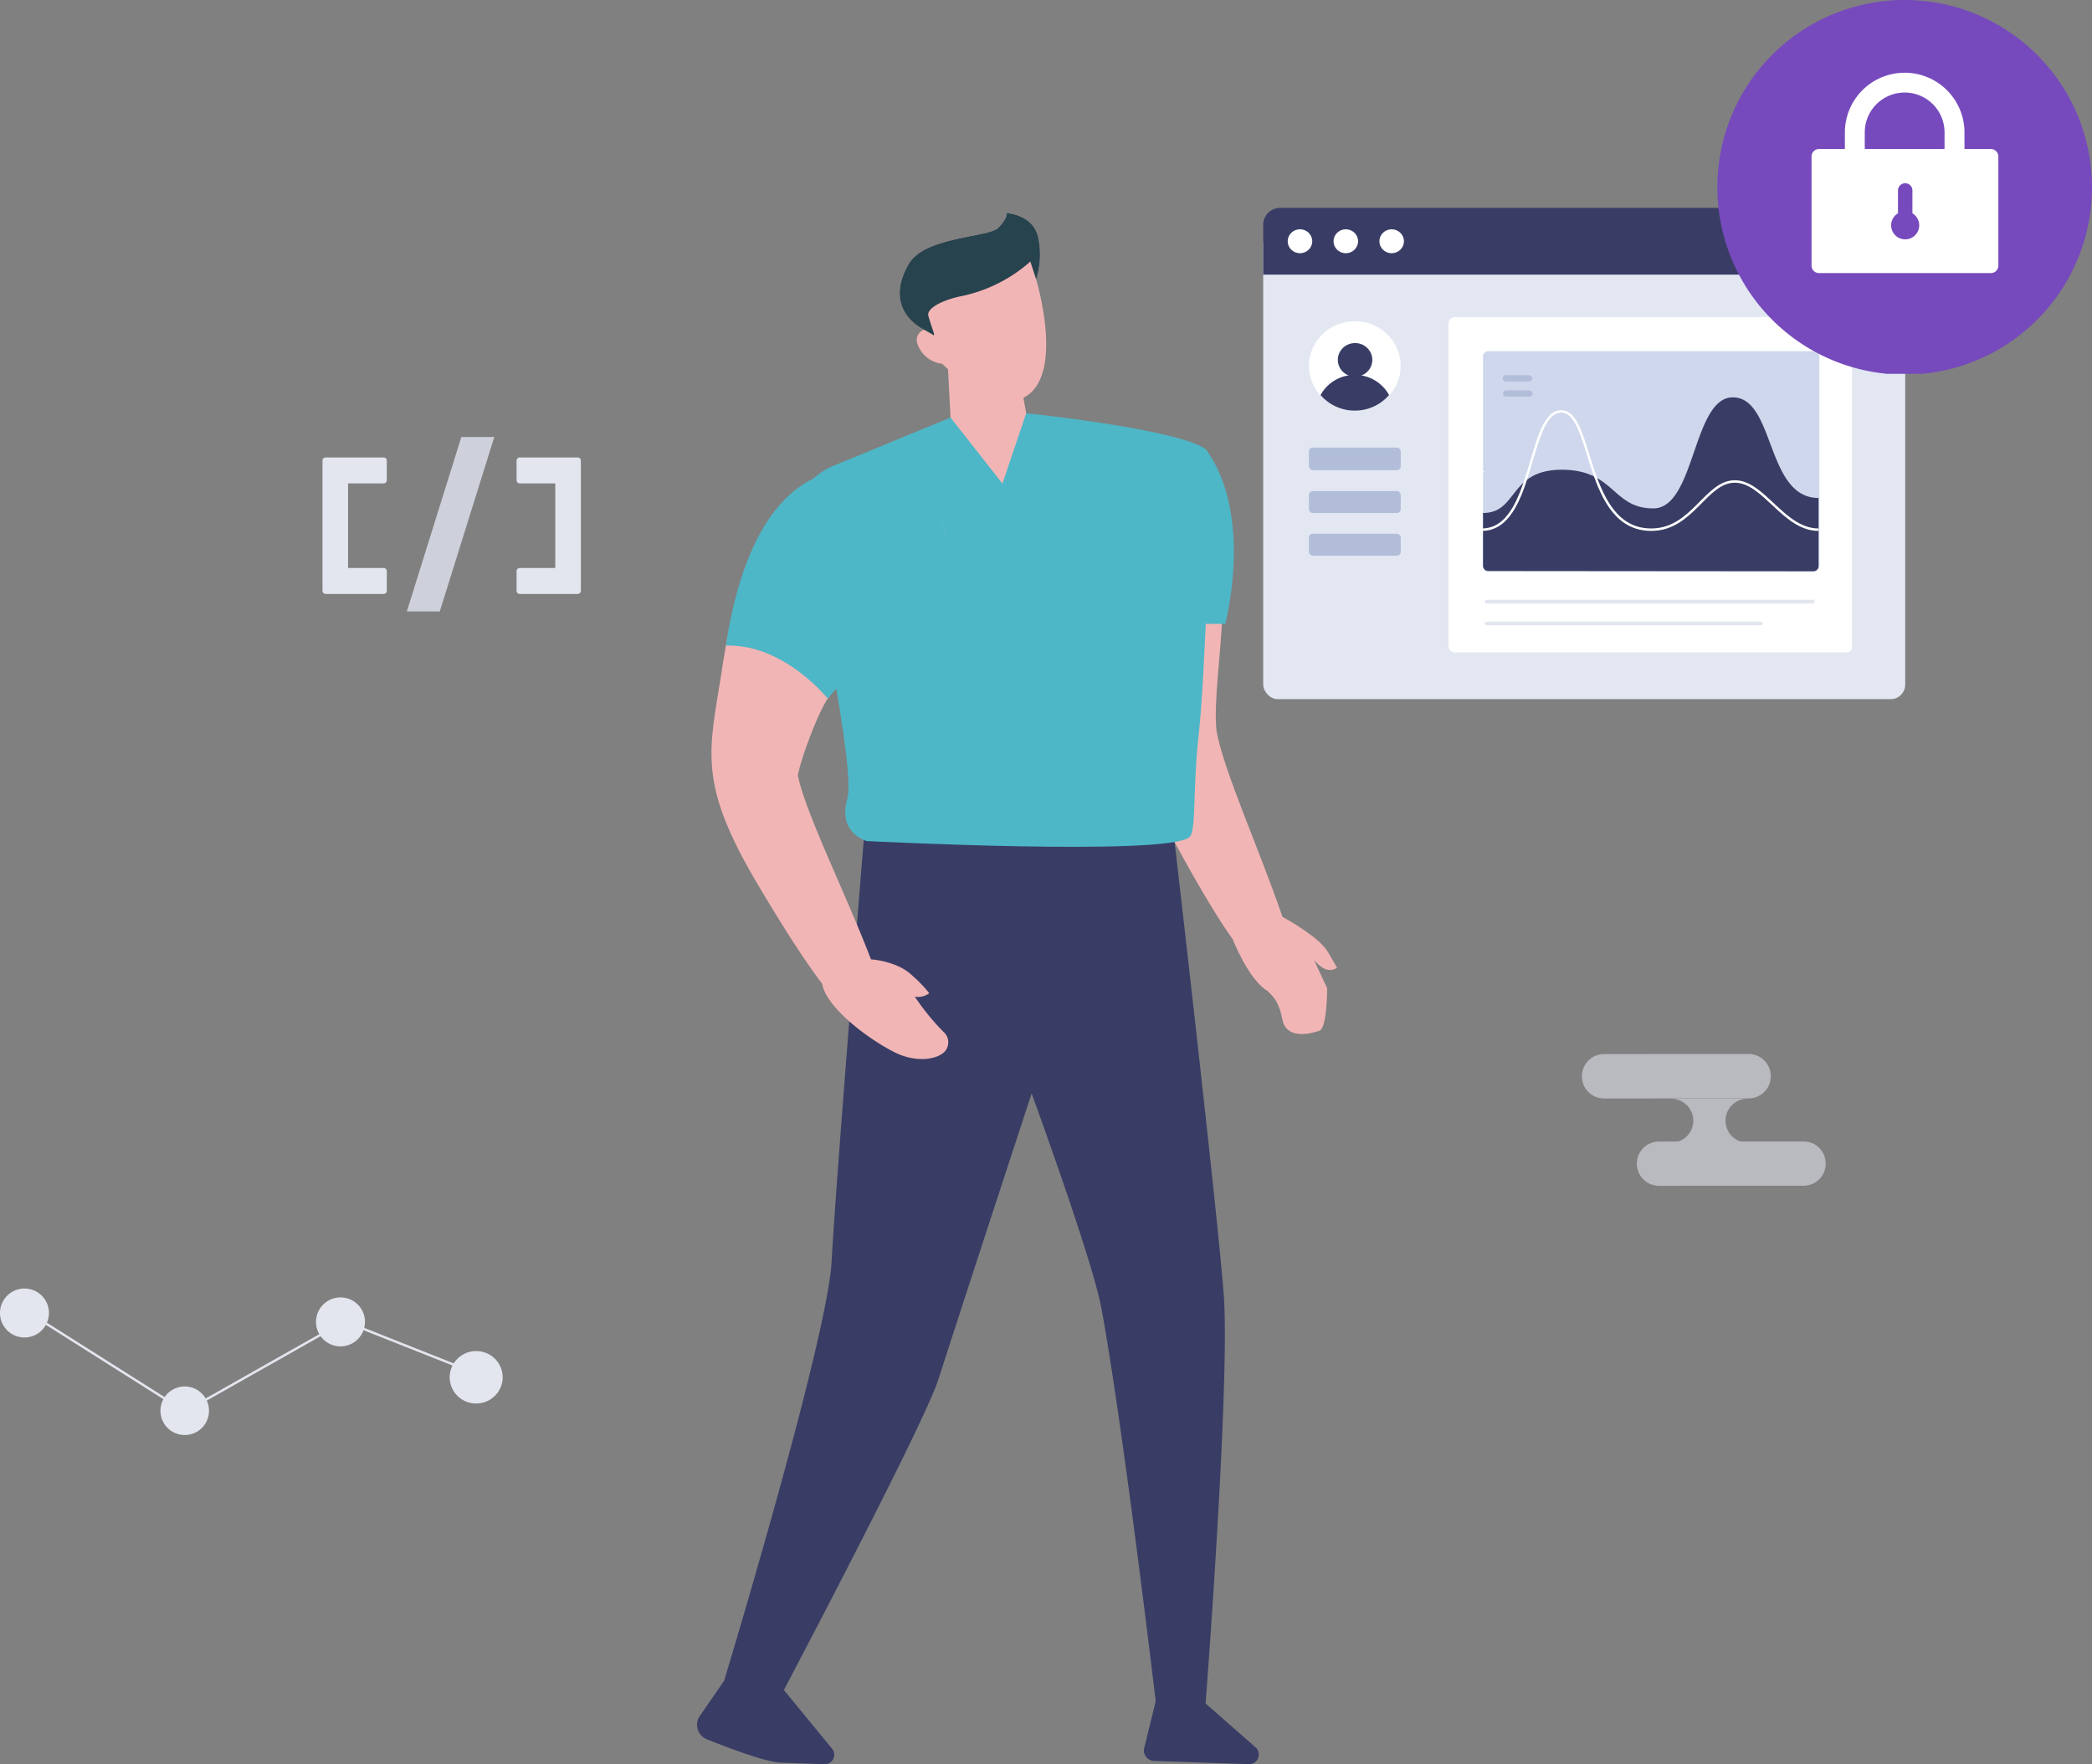 <svg xmlns="http://www.w3.org/2000/svg" xmlns:xlink="http://www.w3.org/1999/xlink" width="428.128" height="361.028" viewBox="0 0 428.128 361.028">
  <rect x="0" y="0" width="428.128" height="361.028" fill="#808080" stroke="none"/>
  <defs>
    <clipPath id="clip-path">
      <path id="Clip_2" data-name="Clip 2" d="M0,0H38.65V9.112H0Z" transform="translate(0 0.111)" fill="none"/>
    </clipPath>
    <clipPath id="clip-path-2">
      <path id="Clip_4" data-name="Clip 4" d="M0,0H38.688V9.075H0Z" transform="translate(0.021 0.024)" fill="none"/>
    </clipPath>
    <clipPath id="clip-path-3">
      <path id="Clip_3" data-name="Clip 3" d="M0,0H13.159V27.936H0Z" transform="translate(0 0.362)" fill="none"/>
    </clipPath>
    <clipPath id="clip-path-4">
      <path id="Clip_5" data-name="Clip 5" d="M0,0H13.159V27.936H0Z" transform="translate(0.029 0.362)" fill="none"/>
    </clipPath>
    <clipPath id="clip-path-5">
      <path id="Clip_2-2" data-name="Clip 2" d="M0,0H9.939V9.939H0Z" transform="translate(0.042 0.055)" fill="none"/>
    </clipPath>
    <clipPath id="clip-path-6">
      <path id="Clip_8" data-name="Clip 8" d="M0,0H10.845V10.723H0Z" transform="translate(0.025 0.085)" fill="none"/>
    </clipPath>
    <clipPath id="clip-path-7">
      <path id="Clip_2-3" data-name="Clip 2" d="M0,0H76.67V76.5H0Z" fill="none"/>
    </clipPath>
    <clipPath id="clip-path-8">
      <path id="Clip_4-2" data-name="Clip 4" d="M0,0H38.229V25.394H0Z" fill="none"/>
    </clipPath>
  </defs>
  <g id="Group_1751" data-name="Group 1751" transform="translate(-567 -370.419)">
    <g id="Group_1701" data-name="Group 1701" transform="translate(709.652 414.024)">
      <path id="Path_39411" data-name="Path 39411" d="M397.56,1984.795l.695,13.2-4.466,8.138s17.766,10.386,18.063,10.4,13.8-15.87,13.8-15.87l-12.01-5.351-2.282-12.407Z" transform="translate(-346.279 -1954.345)" fill="#f2b5b5"/>
      <path id="Path_39412" data-name="Path 39412" d="M333.783,2173.729l63.087,2.155s8.9,76.574,10.278,94.5-3.707,83.772-3.707,83.772l10.215,8.964a1.973,1.973,0,0,1-1.37,3.455l-19.41-.663a2.134,2.134,0,0,1-2-2.643l2.351-9.56s-6.64-56.254-11.123-80.507c-1.832-9.906-14.266-43.884-14.266-43.884s-14.148,43.15-19.084,58.535c-2.981,9.29-31.617,63.541-31.617,63.541l9.877,12.028a1.93,1.93,0,0,1-1.557,3.153l-8.906-.3c-3.027-.1-10.62-2.967-15.193-4.8a3.175,3.175,0,0,1-1.427-4.75l4.978-7.235s21.155-69.785,22-85.844S333.783,2173.729,333.783,2173.729Z" transform="translate(-299.368 -2049.148)" fill="#393d65"/>
      <g id="Group_1700" data-name="Group 1700" transform="translate(41.472)">
        <path id="Path_39413" data-name="Path 39413" d="M383.653,1936.539c3.258-5.614,16.354-5.375,18.316-7.384s1.723-3.013,1.723-3.013,5.462.276,6.452,5.04a16.747,16.747,0,0,1-.432,8.536s5.324,17.51-1.177,23.258-18.062-6-18.062-6a6.058,6.058,0,0,1-5.12-4.269,2.258,2.258,0,0,1,1.421-2.7h0S378.082,1946.138,383.653,1936.539Z" transform="translate(-381.789 -1926.142)" fill="#f2b5b5"/>
        <path id="Path_39414" data-name="Path 39414" d="M410.145,1931.182c-.99-4.764-6.452-5.04-6.452-5.04s.238,1.005-1.723,3.013-15.059,1.77-18.316,7.384c-5.572,9.6,3.121,13.471,3.121,13.471s.825.434,1.988,1.154c.219-.271-.29-1.114-1.1-3.962-.475-1.667,3.278-3.4,6.926-4.094a30.672,30.672,0,0,0,13.938-7.048l1.189,3.657A16.746,16.746,0,0,0,410.145,1931.182Z" transform="translate(-381.789 -1926.142)" fill="#26434e"/>
      </g>
      <path id="Path_39415" data-name="Path 39415" d="M478.6,2084.46c-3.235,16.825-6.158,22.821,5.634,44.512,6.307,11.648,10.179,17.7,12.367,20.718l10.194-4.559c-4.8-14.022-12.119-30.074-13.511-38.123-.605-6.06.991-16.3,1.178-23.62l-5.656-6.354-3.227,9.673Z" transform="translate(-386.989 -2001.109)" fill="#f2b5b5"/>
      <path id="Path_39416" data-name="Path 39416" d="M347.362,2018.757l25.042-10.314,10.615,13.514,4.864-14.391s30.073,3.077,36.525,7.2c2.821,1.8,1.216,16.392.386,32.611-.465,9.093-.8,18.617-1.686,26.762-1.151,10.545-.407,18.886-1.793,20.147-4.366,3.969-66.086.823-66.086.823s-5.954-1.588-3.969-8.536c1.814-6.353-6.752-45.333-9.283-61.467C341.493,2022.012,347.362,2018.757,347.362,2018.757Z" transform="translate(-320.523 -1966.595)" fill="#4db7c7"/>
      <path id="Path_39417" data-name="Path 39417" d="M314.714,2117.457c6.761,11.4,10.863,17.308,13.162,20.283l10.006-4.958c-5.319-13.837-13.252-29.612-14.965-37.59.406-2.885,4.1-12.936,6.13-15.776,6.22-8.969,18.21-18.119,23.438-29.883a7.271,7.271,0,0,0-2.7-8.88c-9.871-6.671-33.309-16.992-41.6,27.9v.045c-.225,1.352-.451,2.659-.676,4.057C304.889,2090.008,302,2096,314.714,2117.457Z" transform="translate(-302.286 -1980.057)" fill="#f2b5b5"/>
      <path id="Path_39418" data-name="Path 39418" d="M311.089,2066.5c6.847-44.718,32.368-39.081,41.924-28.81,2.355,2.533,4.033,7.506,2.627,10.7-5.238,11.772-16.786,20.575-23.692,28.938C328.994,2073.938,321.135,2066.216,311.089,2066.5Z" transform="translate(-305.191 -1977.989)" fill="#4db7c7"/>
      <path id="Path_39419" data-name="Path 39419" d="M356.05,2223.56l3.3,3.07s5.3.311,8.395,3.268a28.2,28.2,0,0,1,3.521,3.662,3.81,3.81,0,0,1-2.958.7,49.488,49.488,0,0,0,5.8,7.141,2.842,2.842,0,0,1,.232,4.205c-1.97,1.777-6.238,2-10.115.063-5.634-2.817-14.125-9.3-14.879-14.085s-.9-5.493-.9-5.493Z" transform="translate(-323.75 -2073.906)" fill="#f2b5b5"/>
      <path id="Path_39420" data-name="Path 39420" d="M492.636,2024.147l2.332-2.28s9.875,10.356,4.241,35.9H483.972Z" transform="translate(-391.083 -1973.7)" fill="#4db7c7"/>
      <path id="Path_39421" data-name="Path 39421" d="M521.118,2207.127l6.274,2.638s7.428,3.972,9.305,7.193l1.877,3.221c-1.731,1.108-3.257.091-4.72-1.569l2.684,5.747s.032,8.168-1.586,8.72c-1.172.4-6.7,2.127-7.56-2.26-.665-3.378-1.581-4.434-2.989-5.843-3.944-2.254-7.2-10.651-7.2-10.651Z" transform="translate(-407.591 -2065.741)" fill="#f2b5b5"/>
    </g>
    <g id="编组" transform="translate(890.739 586.001)" opacity="0.568">
      <g id="编组-2" data-name="编组">
        <path id="Clip_2-4" data-name="Clip 2" d="M0,0H38.65V9.112H0Z" transform="translate(0 0.111)" fill="none"/>
        <g id="编组-3" data-name="编组" clip-path="url(#clip-path)">
          <path id="Fill_1" data-name="Fill 1" d="M4.549,9.112,34.105,9.1a4.55,4.55,0,0,0,0-9.1L4.545.013a4.55,4.55,0,0,0,0,9.1" transform="translate(0 0.111)" fill="#e4e6ef"/>
        </g>
      </g>
      <g id="编组-4" data-name="编组" transform="translate(11.204 17.989)">
        <path id="Clip_4-3" data-name="Clip 4" d="M0,0H38.688V9.075H0Z" transform="translate(0.021 0.024)" fill="none"/>
        <g id="编组-5" data-name="编组" clip-path="url(#clip-path-2)">
          <path id="Fill_3" data-name="Fill 3" d="M4.554,9.075l29.585-.013a4.531,4.531,0,1,0,0-9.062L4.55.013a4.531,4.531,0,1,0,0,9.062" transform="translate(0.021 0.024)" fill="#e4e6ef"/>
        </g>
      </g>
      <path id="Fill_5" data-name="Fill 5" d="M0,.009v0L15.573,0a4.494,4.494,0,1,0,0,8.988L0,8.994H0A4.509,4.509,0,0,0,4.489,4.5,4.509,4.509,0,0,0,0,.009" transform="translate(18.309 9.267)" fill="#e4e6ef"/>
    </g>
    <g id="编组-6" data-name="编组" transform="translate(633 459.526)">
      <path id="Fill_1-2" data-name="Fill 1" d="M11.154,0,0,35.7H6.744L17.9,0Z" transform="translate(17.259 0.319)" fill="#ced0db"/>
      <g id="编组-7" data-name="编组" transform="translate(0 4.144)">
        <g id="编组-8" data-name="编组">
          <path id="Clip_3-2" data-name="Clip 3" d="M0,0H13.159V27.936H0Z" transform="translate(0 0.362)" fill="none"/>
          <g id="编组-9" data-name="编组" clip-path="url(#clip-path-3)">
            <path id="Fill_2" data-name="Fill 2" d="M12.512,0H.648A.653.653,0,0,0,0,.658v26.62a.653.653,0,0,0,.648.658H12.512a.653.653,0,0,0,.648-.658v-4a.653.653,0,0,0-.648-.658H5.235V5.314h7.277a.653.653,0,0,0,.648-.657v-4A.653.653,0,0,0,12.512,0" transform="translate(0 0.362)" fill="#e4e6ef"/>
          </g>
        </g>
        <g id="编组-10" data-name="编组" transform="translate(39.685)">
          <path id="Clip_5-2" data-name="Clip 5" d="M0,0H13.159V27.936H0Z" transform="translate(0.029 0.362)" fill="none"/>
          <g id="编组-11" data-name="编组" clip-path="url(#clip-path-4)">
            <path id="Fill_4" data-name="Fill 4" d="M12.512,0H.648A.653.653,0,0,0,0,.658v4a.653.653,0,0,0,.648.657H7.925V22.622H.648A.653.653,0,0,0,0,23.28v4a.653.653,0,0,0,.648.658H12.512a.653.653,0,0,0,.648-.658V.658A.653.653,0,0,0,12.512,0" transform="translate(0.029 0.362)" fill="#e4e6ef"/>
          </g>
        </g>
      </g>
    </g>
    <g id="编组-12" data-name="编组" transform="translate(567 634.112)">
      <g id="编组-13" data-name="编组" transform="translate(32.793 19.987)">
        <path id="Clip_2-5" data-name="Clip 2" d="M0,0H9.939V9.939H0Z" transform="translate(0.042 0.055)" fill="none"/>
        <g id="编组-14" data-name="编组" clip-path="url(#clip-path-5)">
          <path id="Fill_1-3" data-name="Fill 1" d="M9.913,5.476A4.969,4.969,0,1,1,5.477.026a4.969,4.969,0,0,1,4.436,5.45" transform="translate(0.042 0.055)" fill="#e4e6ef"/>
        </g>
      </g>
      <path id="Fill_3-2" data-name="Fill 3" d="M9.994,5.507A5.01,5.01,0,1,1,5.522.027a5.006,5.006,0,0,1,4.472,5.48" transform="translate(64.675 1.817)" fill="#e4e6ef"/>
      <path id="Fill_5-2" data-name="Fill 5" d="M9.993,5.507A5.009,5.009,0,1,1,5.521.026,5.007,5.007,0,0,1,9.993,5.507" fill="#e4e6ef"/>
      <g id="编组-15" data-name="编组" transform="translate(92.003 12.719)">
        <path id="Clip_8-2" data-name="Clip 8" d="M0,0H10.845V10.723H0Z" transform="translate(0.025 0.085)" fill="none"/>
        <g id="编组-16" data-name="编组" clip-path="url(#clip-path-6)">
          <path id="Fill_7" data-name="Fill 7" d="M10.817,5.909a5.408,5.408,0,0,1-5.948,4.786A5.378,5.378,0,0,1,.029,4.814,5.408,5.408,0,0,1,5.977.028a5.378,5.378,0,0,1,4.841,5.881" transform="translate(0.025 0.085)" fill="#e4e6ef"/>
        </g>
      </g>
      <path id="Fill_9" data-name="Fill 9" d="M32.406,20.9l-.122-.077L0,.415.257,0,32.42,20.329,65,1.9l.107.043,27.81,11.03-.177.454L65.032,2.443Z" transform="translate(5.465 4.543)" fill="#e4e6ef"/>
    </g>
    <g id="编组_8" data-name="编组 8" transform="translate(825.516 370.419)">
      <g id="网页" transform="translate(0 42.543)">
        <g id="网页-2" data-name="网页">
          <rect id="矩形" width="131.387" height="96.105" rx="2.979" transform="translate(0 4.432)" fill="#e2e7f2"/>
          <g id="分组_2" data-name="分组 2" transform="translate(37.921 22.352)">
            <path id="Fill_30" data-name="Fill 30" d="M1.314,68.626A1.314,1.314,0,0,1,0,67.312v-66A1.314,1.314,0,0,1,1.314,0H81.263a1.314,1.314,0,0,1,1.314,1.314V67.57a1.07,1.07,0,0,1-1.083,1.056Z" transform="translate(0 0)" fill="#fff"/>
            <path id="Fill_32" data-name="Fill 32" d="M1.083,44.994A1.07,1.07,0,0,1,0,43.938V1.056A1.069,1.069,0,0,1,1.083,0H67.748a1.07,1.07,0,0,1,1.083,1.056V43.938a1.07,1.07,0,0,1-1.083,1.056Z" transform="translate(7.062 6.974)" fill="#ced7ec"/>
            <path id="Fill_34" data-name="Fill 34" d="M5.388,1.291H.662A.654.654,0,0,1,0,.645.654.654,0,0,1,.662,0H5.388a.654.654,0,0,1,.662.645.654.654,0,0,1-.662.646" transform="translate(11.088 11.886)" fill="#b2bed9"/>
            <path id="Fill_36" data-name="Fill 36" d="M5.388,1.291H.662A.654.654,0,0,1,0,.645.654.654,0,0,1,.662,0H5.388a.654.654,0,0,1,.662.645.654.654,0,0,1-.662.646" transform="translate(11.165 14.984)" fill="#b2bed9"/>
            <path id="Fill_38" data-name="Fill 38" d="M0,23.662c7.163,0,5.261-8.85,16.11-8.85s10.284,7.912,18.746,7.912C43.449,22.724,42.881,0,51.114,0c8.69,0,6.729,20.591,17.553,20.591V34.545A1.07,1.07,0,0,1,67.583,35.6l-66.5-.056A1.07,1.07,0,0,1,0,34.489Z" transform="translate(7.063 16.423)" fill="#393d65"/>
            <path id="Stroke_40" data-name="Stroke 40" d="M0,24.2C10.825,24.2,9.29,0,16.266,0c6.645,0,4.649,24.2,18.41,24.2,8.461,0,11.123-9.865,17.1-9.865S61.748,24.2,68.911,24.2" transform="translate(6.818 19.303)" fill="none" stroke="#fff" stroke-miterlimit="10" stroke-width="0.5"/>
            <path id="Stroke_42" data-name="Stroke 42" d="M0,.051H66.771" transform="translate(7.787 58.177)" fill="none" stroke="#e4e6ef" stroke-linecap="round" stroke-linejoin="round" stroke-miterlimit="10" stroke-width="0.764"/>
            <path id="Stroke_44" data-name="Stroke 44" d="M0,.051H56.1" transform="translate(7.787 62.636)" fill="none" stroke="#e4e6ef" stroke-linecap="round" stroke-linejoin="round" stroke-miterlimit="10" stroke-width="0.764"/>
          </g>
          <path id="路径" d="M3.519,0H127.8a3.476,3.476,0,0,1,3.519,3.431V13.657H0V3.431A3.476,3.476,0,0,1,3.519,0Z" transform="translate(0)" fill="#393d65"/>
          <ellipse id="椭圆形" cx="2.512" cy="2.449" rx="2.512" ry="2.449" transform="translate(5.011 4.379)" fill="#fff"/>
          <ellipse id="椭圆形-2" data-name="椭圆形" cx="2.512" cy="2.449" rx="2.512" ry="2.449" transform="translate(14.392 4.379)" fill="#fff"/>
          <ellipse id="椭圆形-3" data-name="椭圆形" cx="2.512" cy="2.449" rx="2.512" ry="2.449" transform="translate(23.776 4.379)" fill="#fff"/>
          <path id="路径-2" data-name="路径" d="M1.616,2.368,0,1.182,1.616,0,3.232,1.182,1.616,2.368Z" transform="translate(42.007 52.819)" fill="#fff"/>
          <rect id="矩形-2" data-name="矩形" width="18.799" height="4.628" rx="0.804" transform="translate(9.349 49.048)" fill="#b2bed9"/>
          <rect id="矩形-3" data-name="矩形" width="18.799" height="4.488" rx="0.792" transform="translate(9.349 57.958)" fill="#b2bed9"/>
          <rect id="矩形-4" data-name="矩形" width="18.799" height="4.488" rx="0.792" transform="translate(9.349 66.686)" fill="#b2bed9"/>
          <ellipse id="椭圆形-4" data-name="椭圆形" cx="9.385" cy="9.15" rx="9.385" ry="9.15" transform="translate(9.364 23.19)" fill="#fff"/>
          <path id="路径-3" data-name="路径" d="M7.015,7.309a9.25,9.25,0,0,0,7.012-3.183A7.956,7.956,0,0,0,7.014,0,7.956,7.956,0,0,0,0,4.127,9.253,9.253,0,0,0,7.015,7.309Z" transform="translate(11.733 34.181)" fill="#393d65"/>
          <ellipse id="椭圆形-5" data-name="椭圆形" cx="3.53" cy="3.441" rx="3.53" ry="3.441" transform="translate(15.269 27.662)" fill="#393d65"/>
        </g>
      </g>
      <g id="编组-17" data-name="编组" transform="translate(92.942)">
        <g id="分组" transform="translate(0)">
          <g id="分组-2" data-name="分组">
            <path id="Clip_2-6" data-name="Clip 2" d="M0,0H76.67V76.5H0Z" fill="none"/>
            <g id="分组-3" data-name="分组" clip-path="url(#clip-path-7)">
              <path id="Fill_1-4" data-name="Fill 1" d="M0,38.251A38.335,38.335,0,1,0,38.335,0,38.293,38.293,0,0,0,0,38.251Z" transform="translate(0 0)" fill="#764abc"/>
            </g>
          </g>
        </g>
        <g id="分组复制" transform="translate(19.274 14.885)">
          <g id="分组-4" data-name="分组" transform="translate(6.822 0)">
            <path id="Fill_1-5" data-name="Fill 1" d="M4.069,12.216a8.164,8.164,0,0,1,16.328,0V16.3h4.082V12.218A12.229,12.229,0,0,0,12.24,0h0A12.229,12.229,0,0,0,0,12.218V16.3H4.069Z" transform="translate(0)" fill="#fff"/>
          </g>
          <g id="分组-5" data-name="分组" transform="translate(0 15.609)">
            <path id="Clip_4-4" data-name="Clip 4" d="M0,0H38.229V25.394H0Z" transform="translate(0 0)" fill="none"/>
            <g id="分组-6" data-name="分组" transform="translate(0 0)" clip-path="url(#clip-path-8)">
              <path id="Fill_3-3" data-name="Fill 3" d="M36.7,25.394H1.529A1.531,1.531,0,0,1,0,23.871V1.524A1.531,1.531,0,0,1,1.529,0H36.7a1.531,1.531,0,0,1,1.529,1.524V23.871A1.531,1.531,0,0,1,36.7,25.394" fill="#fff"/>
            </g>
          </g>
          <path id="形状结合" d="M0,8.607A2.866,2.866,0,0,1,1.4,6.144V1.433A1.455,1.455,0,0,1,2.875,0,1.455,1.455,0,0,1,4.351,1.433V6.144A2.871,2.871,0,1,1,0,8.607Z" transform="translate(16.292 22.622)" fill="#764abc"/>
        </g>
      </g>
    </g>
  </g>
</svg>
